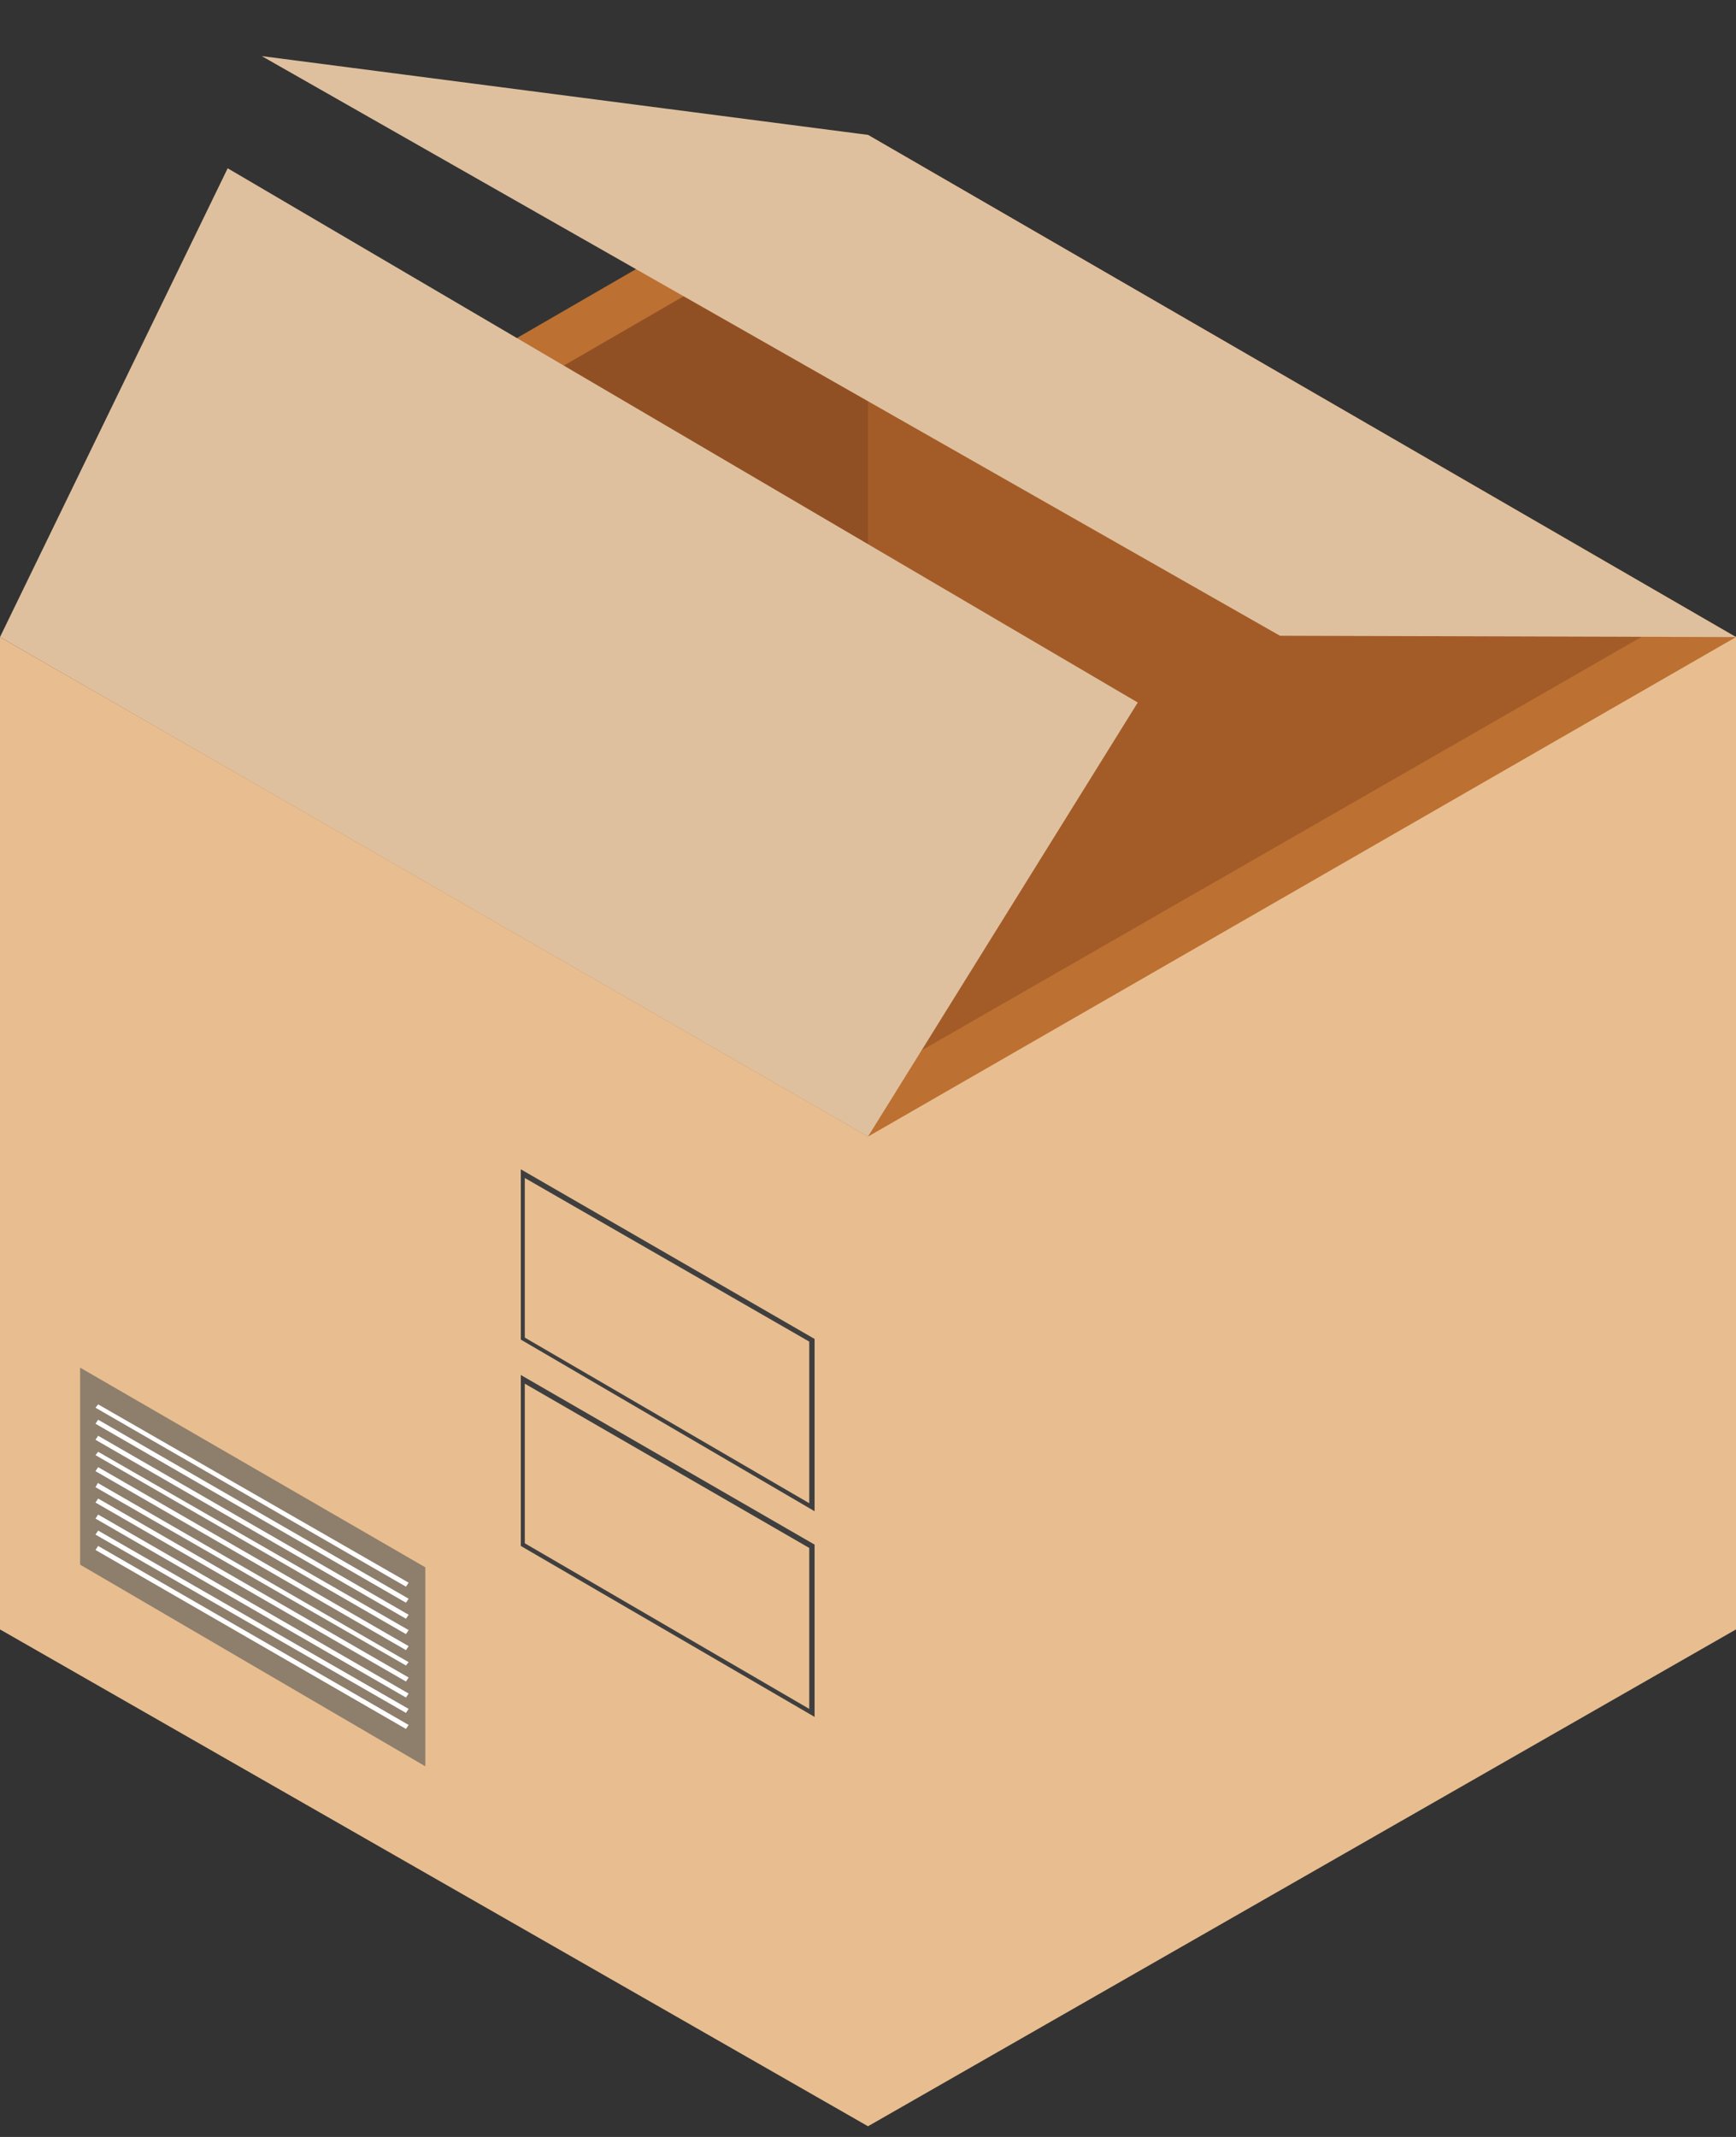<svg xmlns="http://www.w3.org/2000/svg" fill="none" viewBox="0 0 26 32"><rect x="0" y="0" width="26" height="32" fill="#333333" stroke="none"/><g clip-path="url(#a)"><path fill="#E8BE90" d="M13 31.84V17l13-7.47V24.4l-13 7.44Zm0 0V17L0 9.54V24.4l13 7.44Z"/><path fill="#BC7031" d="m0 9.54 13-7.52 13 7.52-13 7.48L0 9.54Z"/><path fill="#A35C28" d="M1.42 9.54 13 2.84l11.58 6.7L13 16.19 1.42 9.54Z"/><path fill="#915023" d="M13 2.85v13.34L1.42 9.54 13 2.84Z"/><path fill="#DFC09E" d="m26 9.54-6.83-.02L3.92.84 13 2.02l13 7.52Zm-13 7.48 4.04-6.5-13.63-8L0 9.54"/><path fill="#565656" fill-opacity=".61" d="M1.2 20.48v2.95l5.17 3.02v-2.98L1.2 20.48Z"/><path fill="#fff" d="m1.47 21.03-.04.05 4.65 2.68.04-.06-4.65-2.67Zm0 .23-.04.06L6.08 24l.04-.06-4.65-2.68Zm0 .24-.04.06 4.65 2.68.04-.06-4.65-2.68Zm0 .24-.04.05 4.65 2.68.04-.06-4.65-2.67Zm0 .23-.04.06 4.65 2.68.04-.06-4.65-2.68Zm0 .23-.04.07 4.65 2.67.04-.05-4.65-2.68Zm0 .24-.04.06 4.65 2.68.04-.06-4.65-2.68Zm0 .24-.04.06 4.65 2.68.04-.06-4.65-2.68Zm0 .24-.04.06 4.65 2.67.04-.06-4.65-2.67Zm0 .23-.04.06 4.65 2.68.04-.06-4.65-2.68Z"/><path fill="#3F3F3F" d="m12.2 22.63-4.4-2.57v-2.55l4.4 2.54v2.58Zm-4.34-2.6 4.26 2.48v-2.42l-4.26-2.45v2.38Zm4.34 5.68-4.4-2.56v-2.56l4.4 2.54v2.58Zm-4.34-2.6 4.26 2.48v-2.41l-4.26-2.46v2.39Z"/></g><defs><clipPath id="a"><path fill="#fff" d="M0 0h26v31H0z" transform="translate(0 .84)"/></clipPath></defs></svg>